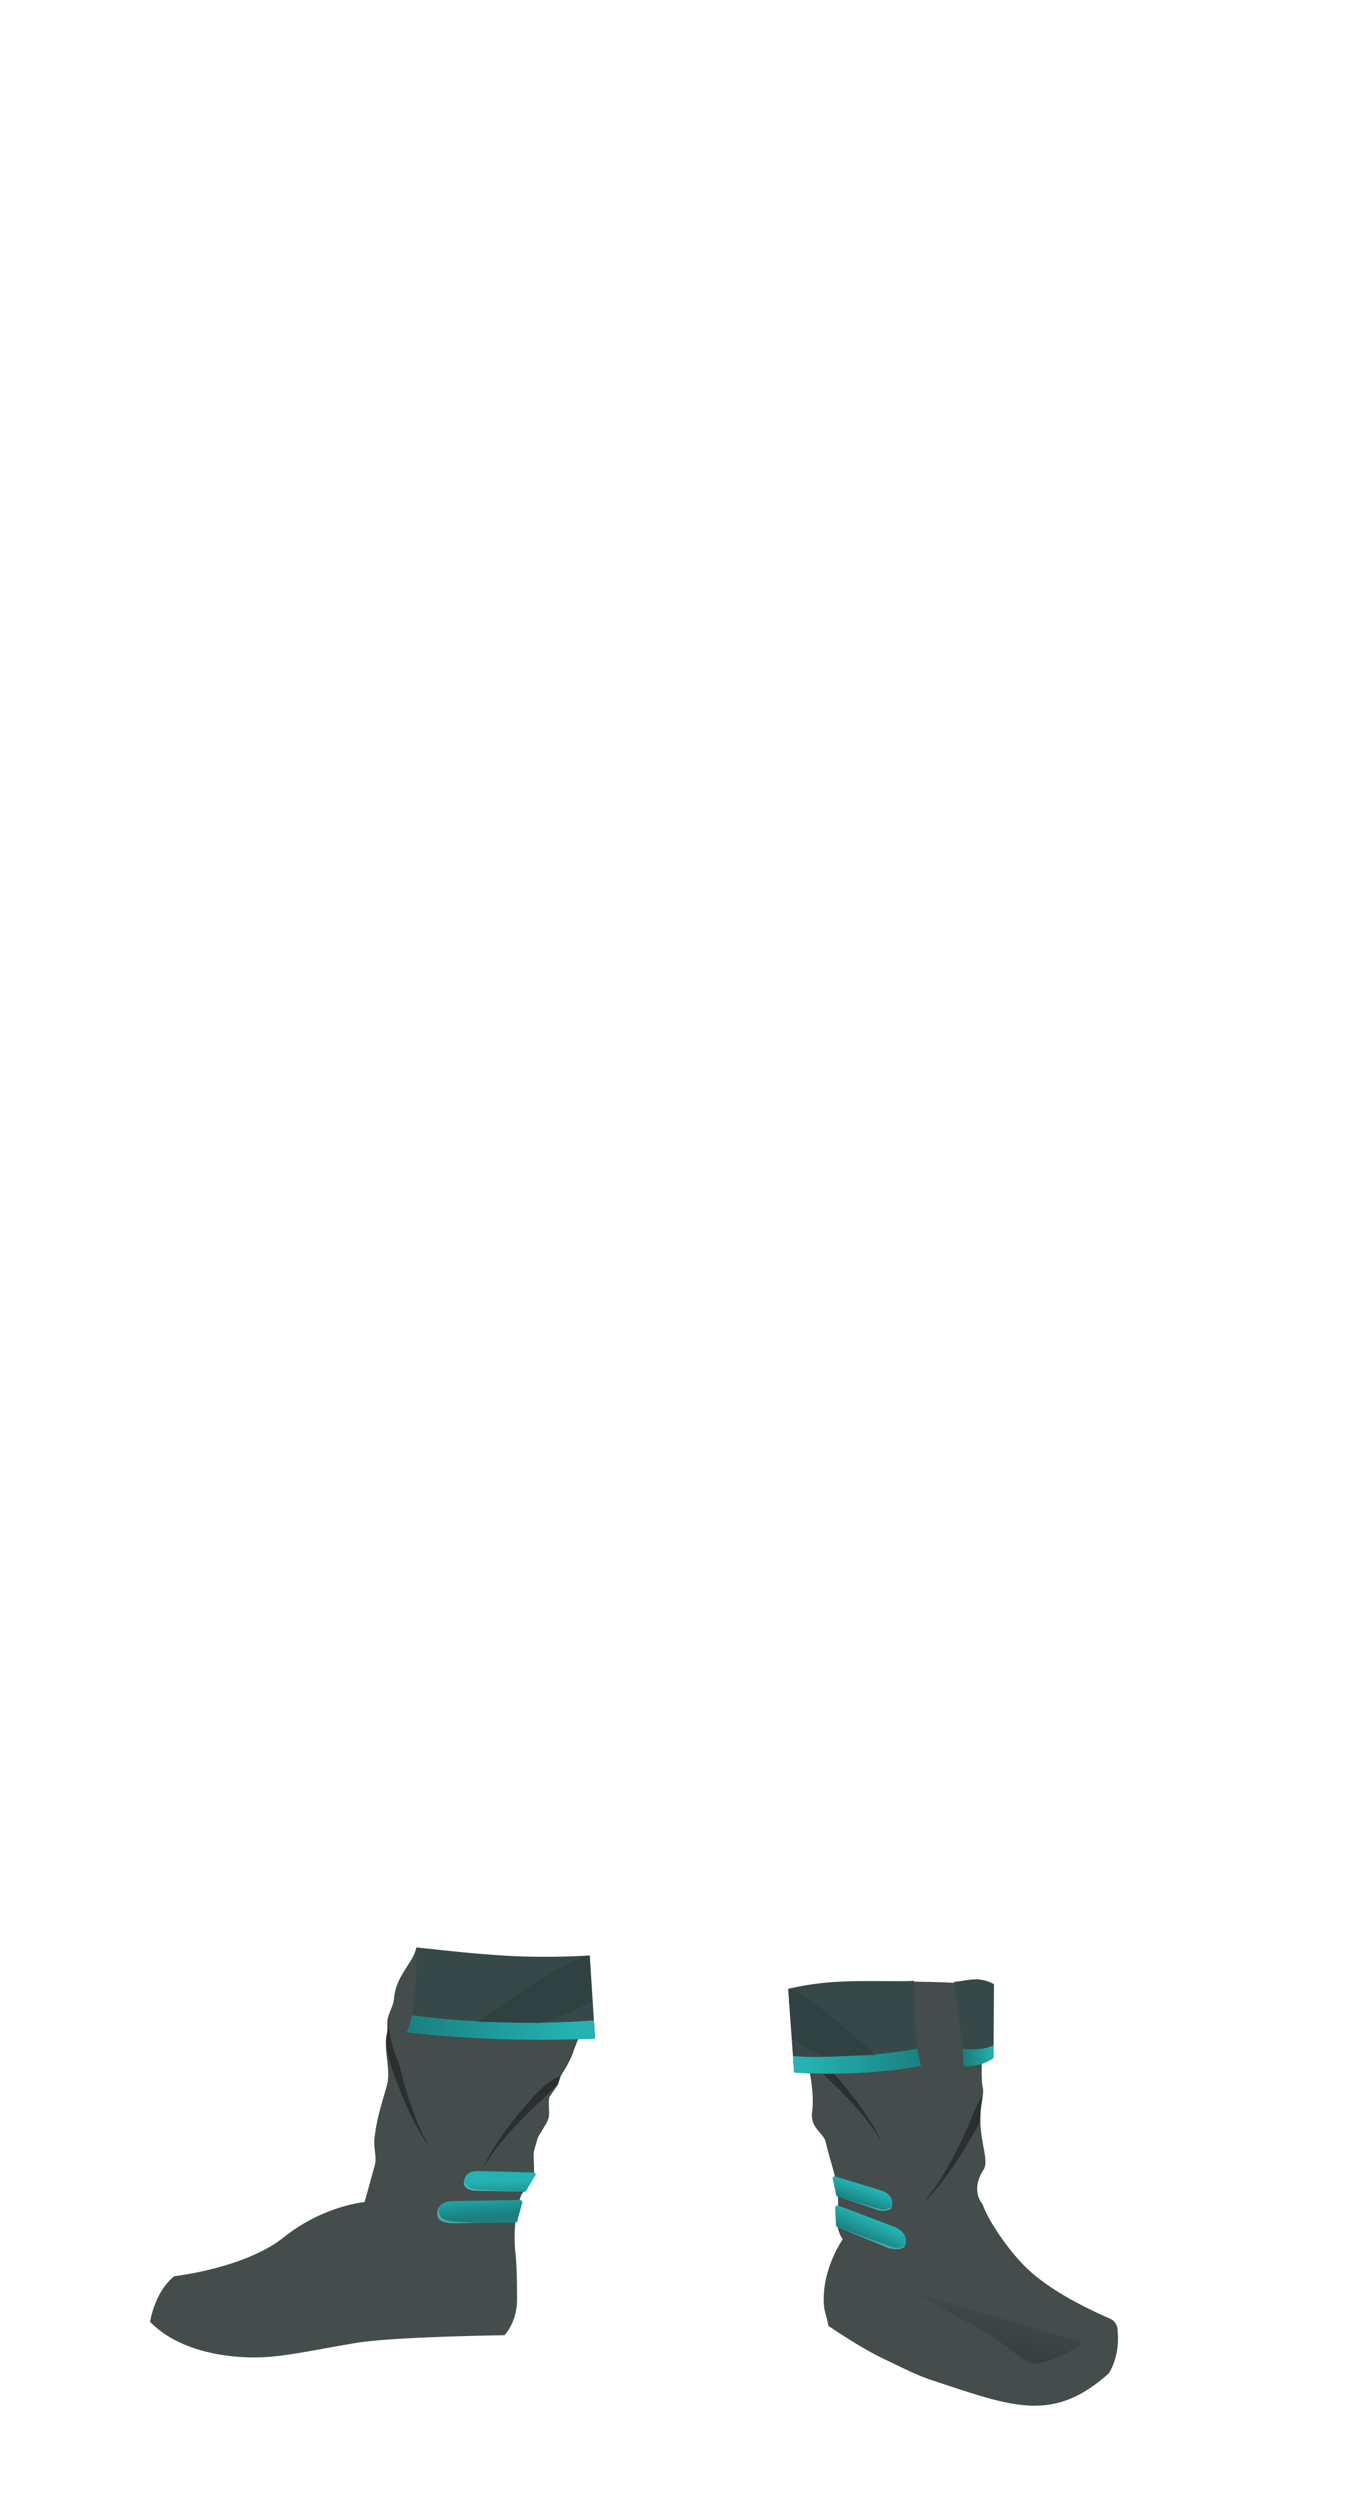 <svg xmlns="http://www.w3.org/2000/svg" xmlns:xlink="http://www.w3.org/1999/xlink" viewBox="0 0 837.33 1537"><defs><style>.cls-1{fill:none;}.cls-2{fill:#454c4c;}.cls-2,.cls-3{fill-rule:evenodd;}.cls-3{opacity:0.36;fill:url(#linear-gradient);}.cls-4{fill:#050505;opacity:0.41;}.cls-5{fill:url(#linear-gradient-2);}.cls-6{fill:url(#linear-gradient-3);}.cls-7{fill:url(#linear-gradient-4);}.cls-8{fill:url(#linear-gradient-5);}.cls-9{fill:#a3d1cf;opacity:0.43;}.cls-10{fill:#364948;}.cls-11{fill:url(#linear-gradient-6);}.cls-12{fill:#273534;opacity:0.38;}.cls-13{fill:url(#linear-gradient-7);}.cls-14{fill:url(#linear-gradient-8);}</style><linearGradient id="linear-gradient" x1="608.36" y1="1456.05" x2="618.95" y2="1404.22" gradientUnits="userSpaceOnUse"><stop offset="0.02" stop-color="#1b1e1e"/><stop offset="0.95" stop-color="#454c4c"/></linearGradient><linearGradient id="linear-gradient-2" x1="527.11" y1="1356.61" x2="529.69" y2="1343.99" gradientTransform="translate(219.42 -67.32) rotate(9)" gradientUnits="userSpaceOnUse"><stop offset="0" stop-color="#1a8080"/><stop offset="0.89" stop-color="#24b2b2"/><stop offset="1" stop-color="#24b2b2"/></linearGradient><linearGradient id="linear-gradient-3" x1="534.67" y1="1377.8" x2="537.61" y2="1363.4" gradientTransform="translate(318.92 -85.77) rotate(12.93)" xlink:href="#linear-gradient-2"/><linearGradient id="linear-gradient-4" x1="451.37" y1="1347.24" x2="454.11" y2="1333.84" gradientTransform="matrix(-0.99, -0.17, -0.17, 0.99, 980.1, 96.31)" xlink:href="#linear-gradient-2"/><linearGradient id="linear-gradient-5" x1="459.12" y1="1375.02" x2="462.53" y2="1358.3" gradientTransform="matrix(-0.99, -0.1, -0.1, 0.99, 891.8, 46.9)" xlink:href="#linear-gradient-2"/><linearGradient id="linear-gradient-6" x1="250.13" y1="1246.57" x2="366.09" y2="1246.57" gradientTransform="matrix(1, 0, 0, 1, 0, 0)" xlink:href="#linear-gradient-2"/><linearGradient id="linear-gradient-7" x1="455.24" y1="1267.23" x2="534.14" y2="1267.23" gradientTransform="matrix(-1, 0, 0, 1, 1022.04, 0)" xlink:href="#linear-gradient-2"/><linearGradient id="linear-gradient-8" x1="277.76" y1="1256.12" x2="346.34" y2="1256.12" gradientTransform="matrix(0.29, -0.04, 0.14, 0.99, 337.82, 32.69)" xlink:href="#linear-gradient-2"/></defs><g id="Layer_2" data-name="Layer 2"><g id="base"><rect class="cls-1" width="837.33" height="1537"/></g><g id="feet_07"><path class="cls-2" d="M317.22,1386.22c.83,7.45.89,20.65.89,27.56,0,14.11-7.74,21.91-7.74,21.91s-60,.83-85.93,4c-1.71.2-3.33.39-4.7.64-22.39,3.67-41.05,7.93-57,8.86s-50.51-1.22-70.4-21.75a54.94,54.94,0,0,1,3.24-11.31c2.25-5.64,5.92-12.2,11.75-16.76,0,0,31.6-3.43,55.9-16.51a74.41,74.41,0,0,0,11.46-7.44c24.15-19.3,49.61-21.61,49.61-21.61s2.49-8.87,6.28-22.63c1.4-5.1-1-10.69-.14-17.11,1.72-13.7,4.89-21.93,7.62-32.11,2.61-9.71-2.49-22.25.09-32.13.75-2.88-.25-6.42.48-9.26,1.1-4.26,3.47-7.78,3.79-11.88,1.13-14.17,11.56-21.39,13.74-31.37,0,0,57.58,8.58,64,8.37,6.05-.21,34.26,0,41.95,0l-4.58,43.12-4.65,12.08c-.19,1.65-3.53,8.17-4.34,9.61l-3.41,5.58a48.67,48.67,0,0,0-1.86,5.58l-5.15,7.41a12.23,12.23,0,0,0-.48,3.81l.19,5.9a12.36,12.36,0,0,1-1.78,6.78l-4.28,7.09a12.46,12.46,0,0,0-1.3,3l-1.68,5.84a12.5,12.5,0,0,0-.47,3.8l.26,8.44a12.41,12.41,0,0,1-2.14,7.35l-5.68,8.31S314.77,1363.59,317.22,1386.22Z"/><path class="cls-2" d="M687.77,1435.4c.73,14.94-5.73,23.86-5.73,23.86-35,31.3-60.31,19.94-110.86,3.38l0-.05c-1.13-.4-2.2-.79-3.23-1.18-7.2-2.84-12.25-5.44-24.55-11.32-3-1.47-6.27-3.18-9.55-5-12-6.81-24.15-15.09-24.15-15.09-1-5.29-2-7.69-2.5-10.48a41.87,41.87,0,0,1-.34-8.92c.93-18.81,11.64-33.88,11.64-33.88s-4.15-5-3.32-13.68c1.92-20.08-2.84-27.78-7.19-46.11-1.41-5.92-9.76-8.46-8.32-18.81,1.12-8-.42-19.41-2.09-26.74-5.44-23.81-12.72-39-12.14-40.44,7.68-19,118.3-11,118.3-11,.72,2.3,2.26,14.71,1.2,31.08-2.81,43.49,1.74,25.59-1,42-3.38,20.21,5.35,34.48,1.2,40.86-8.41,12.92-.8,21-.8,21l.05.05a74.87,74.87,0,0,0,6.71,13.33l.05,0a143.41,143.41,0,0,0,17.69,23.32c8,8.67,19.74,16.41,30.52,22.44a.15.15,0,0,0,.1,0c9.63,5.35,18.53,9.36,23.38,11.44a7.74,7.74,0,0,1,4.64,6.18C687.59,1433,687.7,1434.2,687.77,1435.4Z"/><path class="cls-3" d="M666.07,1440.16S653.64,1451,637.6,1453.1c-7.34.94-18.1-12.23-32.92-20.14-17.62-9.41-35.43-20.64-41.33-23.17"/><path class="cls-4" d="M493.5,1255.86c4.63,4.47,12,10.6,16.24,15.29s8.38,9.47,12.34,14.4,7.72,10,11.22,15.25a135.82,135.82,0,0,1,9.35,16.4,135,135,0,0,0-10.76-15.36c-3.94-4.85-8.13-9.48-12.44-14s-8.83-8.8-13.43-13-5.27-5.91-10-9.73Z"/><path class="cls-4" d="M344.9,1276.46c-4.36,1.06-11.18,6.5-15.46,11.18s-8.38,9.48-12.34,14.4-7.72,10-11.22,15.26a135.05,135.05,0,0,0-9.35,16.4,133,133,0,0,1,10.76-15.37c3.94-4.85,8.13-9.47,12.44-14s8.83-8.81,13.43-13,5.27-5.91,10-9.73Z"/><path class="cls-4" d="M238.08,1250.36c-1.21,4.32.22,12.93,2.23,19s4.19,11.93,6.56,17.79,5,11.62,7.85,17.23a135.51,135.51,0,0,0,9.77,16.16,133.8,133.8,0,0,1-8.17-16.88c-2.32-5.8-4.32-11.72-6.15-17.68s-3.38-12-4.81-18.06c-5.26-10-5.74-20.53-6.75-26.56Z"/><path class="cls-4" d="M603.3,1297.91c-.25,4.37.38,5.25-2.68,10.81s-6.28,11-9.67,16.31-7,10.53-10.83,15.54a135.64,135.64,0,0,1-12.52,14.13,134.6,134.6,0,0,0,11.09-15.13c3.32-5.29,6.35-10.75,9.23-16.28s5.49-11.2,8-16.9,4.82-12.71,8.52-17.71Z"/><path class="cls-5" d="M548.74,1356.51c1-3.13-.41-7.81-6.21-9.66-4.94-1.58-23.32-7.16-28.71-8.79a1.18,1.18,0,0,0-1.53,1.11l2.05,10a1.2,1.2,0,0,0,.84,1.17l25.88,8.71S547.57,1360.29,548.74,1356.51Z"/><path class="cls-6" d="M557,1380.28c1.39-3.39-.14-8.77-7.53-11.53-6.27-2.34-26.84-10.23-33.7-12.69a1.44,1.44,0,0,0-2,1.06l.55,10.77a1.47,1.47,0,0,0,1,1.41L547,1382.23S555.27,1384.38,557,1380.28Z"/><path class="cls-7" d="M285.37,1341.92c.1-3.27,2.06-7.26,8.51-7.16,5.49.09,28.47.71,34.43.9a1.2,1.2,0,0,1,1.16,1.54l-5.63,9.48a1.26,1.26,0,0,1-1.24.83l-31.4-.72S285.25,1345.88,285.37,1341.92Z"/><path class="cls-8" d="M269,1361.8c-.24-3.66,1.13-8.27,9.47-8.51,7.09-.2,33.48-.63,41.19-.75,1.08,0,1.91.8,1.68,1.66l-3.11,11.32a1.51,1.51,0,0,1-1.5,1l-40.35.33S269.34,1366.22,269,1361.8Z"/><path class="cls-9" d="M270.45,1356.67s-2.33,5.7,3.44,8.09c5,2.08,23.27,1.67,23.27,1.67s-16.92.82-21.22.19-6.15-1.58-6.72-4.61A7.2,7.2,0,0,1,270.45,1356.67Z"/><path class="cls-9" d="M515.27,1369.3,547,1382.23s8.31,2.15,10-2c-1.25,1.19-3.31,3.2-10.69.44"/><path class="cls-9" d="M548.74,1356.51c-1.17,3.78-7.68,2.54-7.68,2.54l-25.88-8.71s24.1,7.59,27.35,8.12S548.74,1356.51,548.74,1356.51Z"/><path class="cls-9" d="M322.6,1347.51l-31.4-.72s-5.95-.91-5.83-4.87c0,0,2.19,3.21,5.51,3.89S322.6,1347.51,322.6,1347.51Z"/><path class="cls-10" d="M256.19,1197.29s.22,42.23-6.06,52.28a752.32,752.32,0,0,0,116,3.78l-3.28-51.14s-20.36,1.46-44.1.52C295.14,1201.8,268.24,1198.47,256.19,1197.29Z"/><path class="cls-11" d="M253.41,1239s-1.9,8.33-3.28,10.54a752.32,752.32,0,0,0,116,3.78l-.72-11.19c-16.35,1.2-34.29,1.78-53.59,1.33A556.34,556.34,0,0,1,253.41,1239Z"/><path class="cls-12" d="M362.81,1202.21l1.41,27.94s-26.07,14.71-34.92,13.73-35.7-.78-35.7-.78S347.82,1203.8,362.81,1202.21Z"/><path class="cls-10" d="M562.39,1217.81s-.16,42.23,4.4,52.29c0,0-33.28,7.07-78.23,4.06l-3.65-51.42a174.8,174.8,0,0,1,30.52-4.34C532.56,1217.47,553.17,1218.4,562.39,1217.81Z"/><path class="cls-13" d="M564.41,1259.55s1.38,8.33,2.38,10.55c0,0-33.28,7.07-78.23,4.06L487.9,1264c11.88,1.19,20.07.48,34.1,0A294.78,294.78,0,0,0,564.41,1259.55Z"/><path class="cls-10" d="M587,1218.34s5.92,41.81,5.91,52c0,0,8.72,1.29,18.35-5.12l.27-45.32a23,23,0,0,0-10-3C596.14,1216.71,589.93,1218.52,587,1218.34Z"/><path class="cls-14" d="M592.19,1259.76s.73,8.31.73,10.55c0,0,8.88,1.37,18.35-5.12l-.08-7.78c-3.49,1.69-5,1.78-8.4,2.34C598.94,1260.23,596.24,1259.75,592.19,1259.76Z"/><path class="cls-12" d="M484.91,1222.74l2.26,30.6s17,12.05,23.85,11.07,27.82-.79,27.82-.79S496.6,1224.32,484.91,1222.74Z"/></g></g></svg>